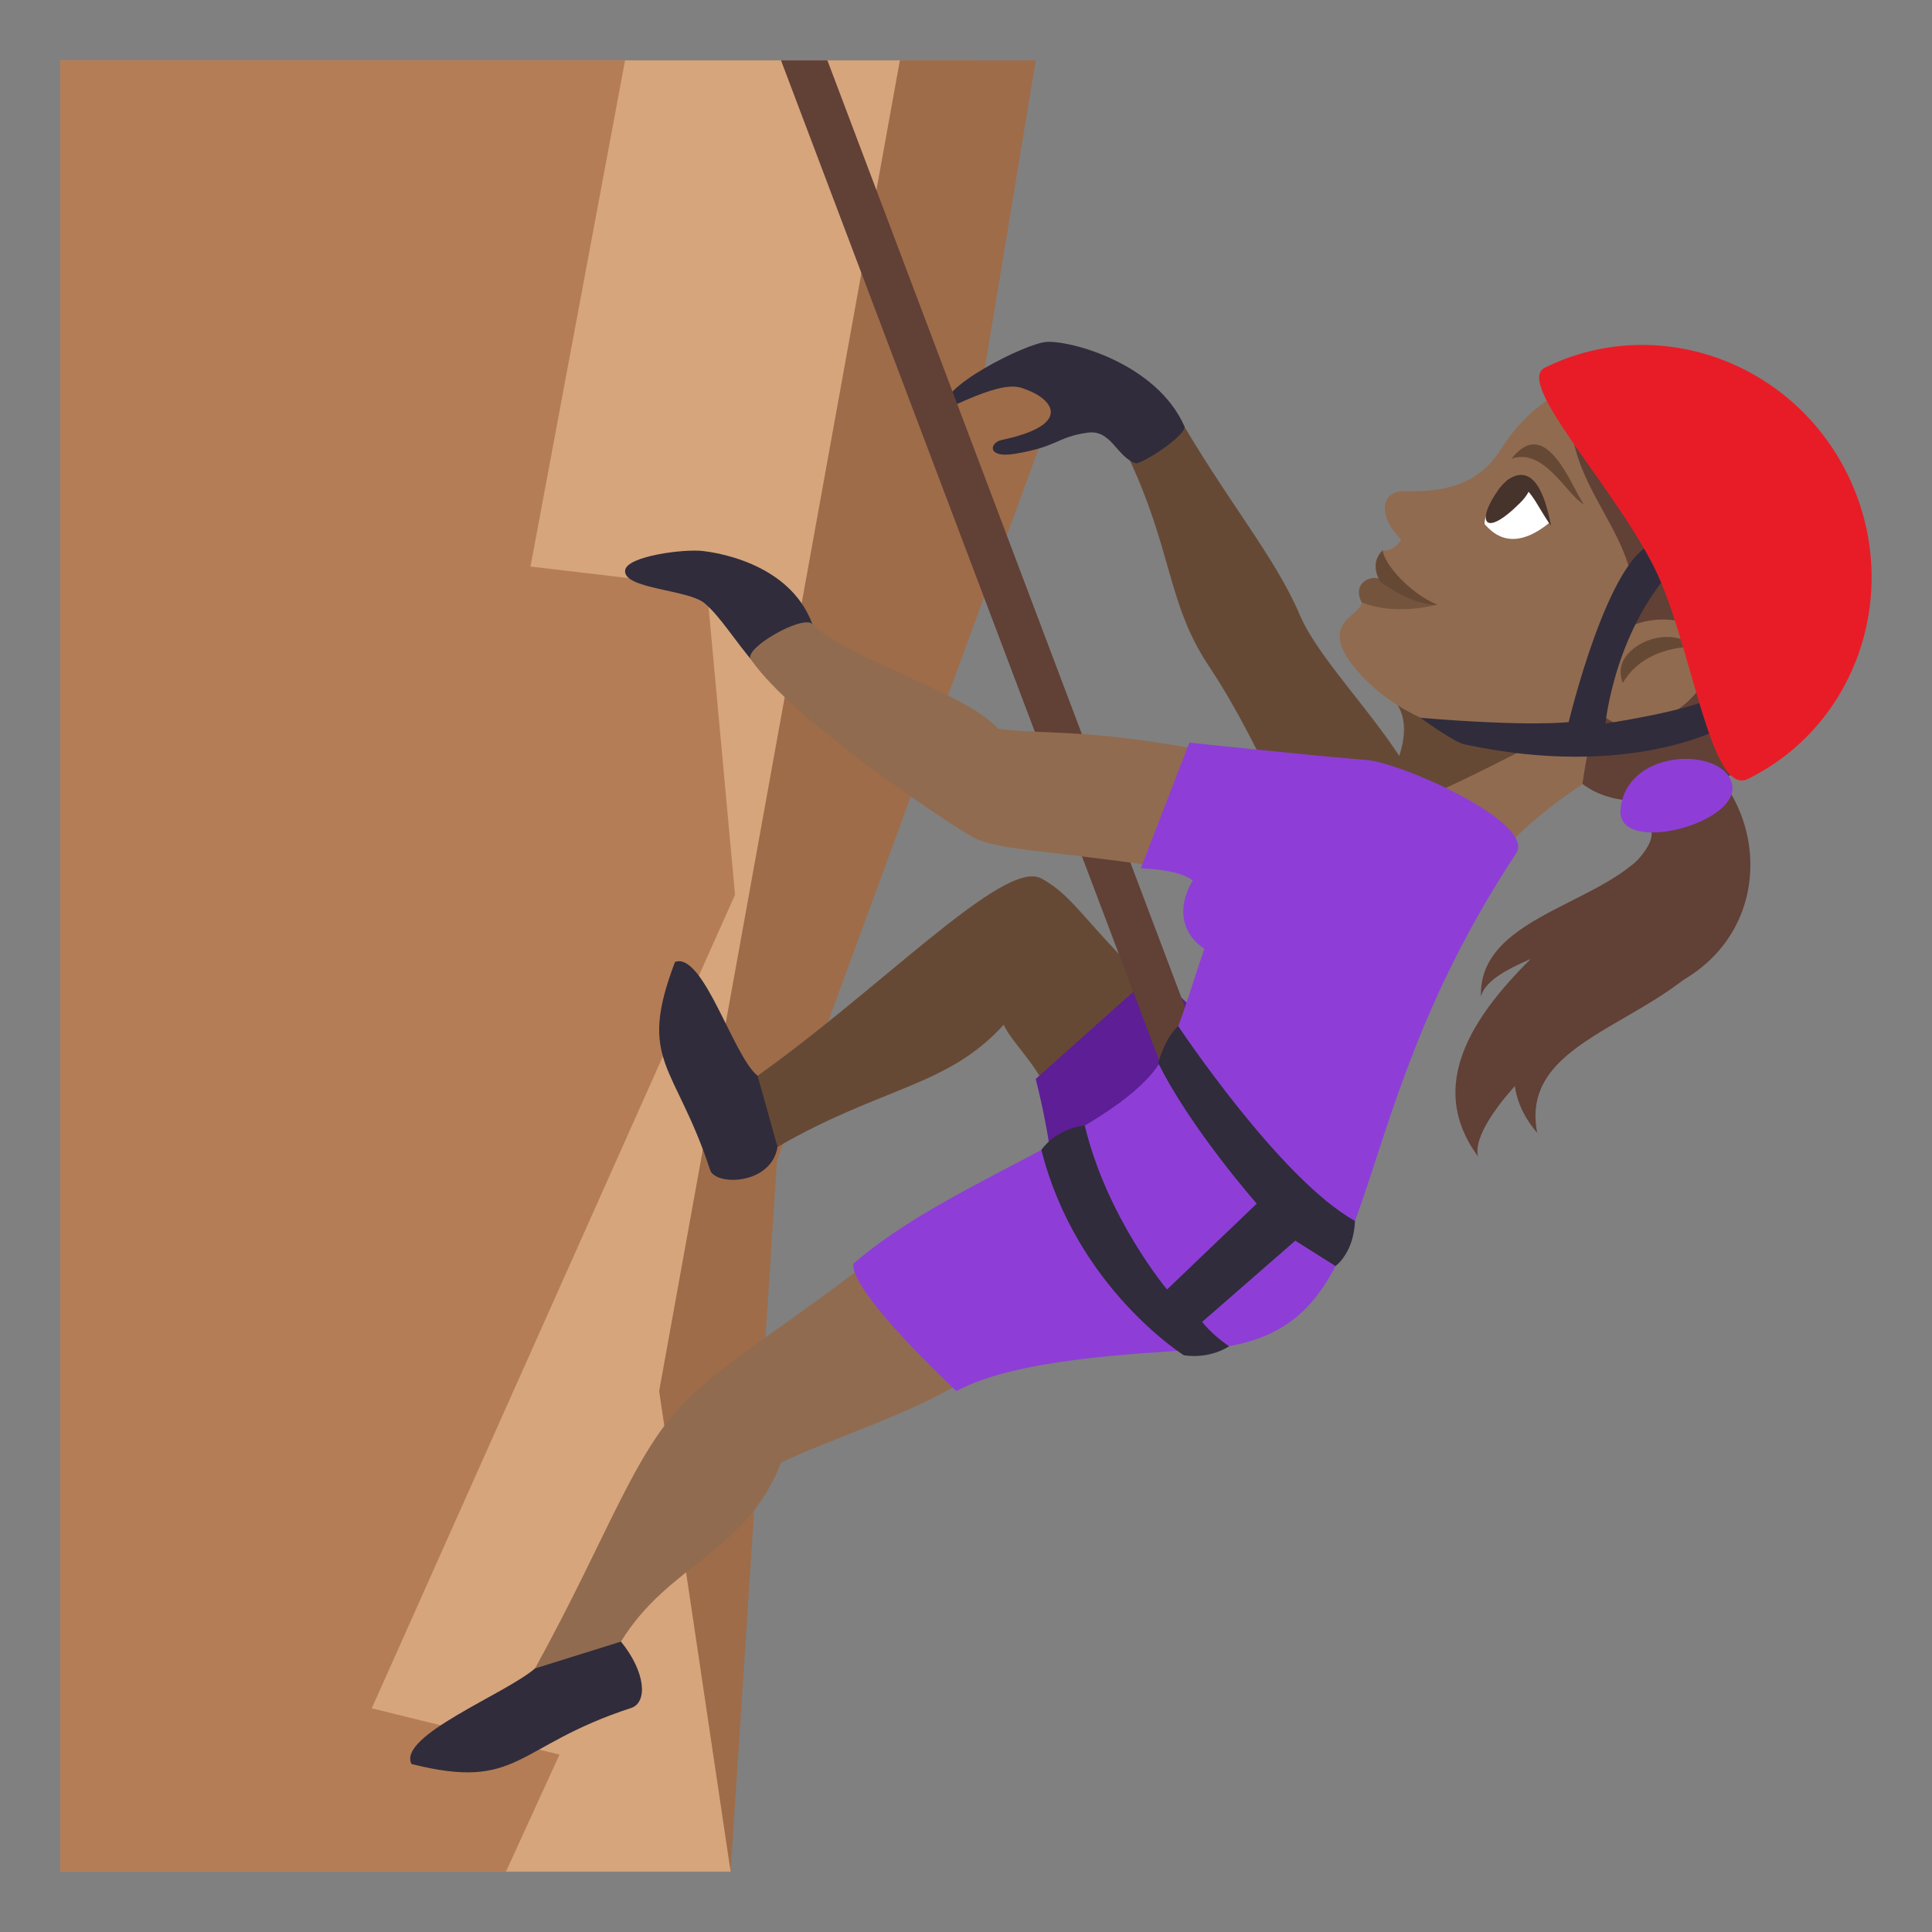 <?xml version="1.0" encoding="utf-8"?>
<!-- Generator: Adobe Illustrator 15.0.0, SVG Export Plug-In . SVG Version: 6.00 Build 0)  -->
<!DOCTYPE svg PUBLIC "-//W3C//DTD SVG 1.1//EN" "http://www.w3.org/Graphics/SVG/1.1/DTD/svg11.dtd">
<svg version="1.1" id="Layer_1" xmlns="http://www.w3.org/2000/svg" xmlns:xlink="http://www.w3.org/1999/xlink" x="0px" y="0px"
	 width="64px" height="64px" viewBox="0 0 64 64" enable-background="new 0 0 64 64" xml:space="preserve">
<rect x="0" y="0" width="64" height="64" fill="#808080" stroke="none"/>
<path fill="#916B50" d="M54.732,24.658c0,0-3.728,1.747-5.405,4.105C42.077,26.124,51.548,20.275,54.732,24.658z"/>
<path fill="#664935" d="M45.363,22.596c4.087,1.84-5.022,7.549,6.919,1.298L45.363,22.596z"/>
<path fill="#916B50" d="M58.4,15.207c-4.353-4.353-7.34-2.461-8.692-0.312c-0.717,1.142-1.838,1.416-3.155,1.374
	c-0.812-0.025-0.944,0.798-0.136,1.605c-0.291,0.446-0.615,0.352-0.615,0.352s0.18,1.019-0.091,1.033
	c-0.187-0.186-0.874-0.052-0.62,0.584c0.223,0.551-1.564,0.657-0.189,2.309c1.047,1.256,2.776,2.165,4.867,2.288
	c1.267,0.075,2.934-0.719,2.934-0.719C55.382,25.635,61.517,25.205,58.4,15.207z"/>
<path fill="#664935" d="M53.931,21.656c0.605-0.659,1.67-0.73,2.211-0.231c0,0-1.646-0.077-2.384,1.2
	C53.758,22.625,53.508,22.113,53.931,21.656z"/>
<path fill="#614036" d="M52.122,12.804c-0.686,3.397,2.688,4.95,1.853,7.956c1.432-0.644,3.251,0.08,2.679,1.437
	c-0.677,1.604-2.85,2.444-3.689,1.348c-0.267,0.481-0.545,2.422-0.545,2.422c2.58,1.985,9.168-1.489,8.693-6.648
	C60.612,13.886,52.611,10.364,52.122,12.804z"/>
<path fill-rule="evenodd" clip-rule="evenodd" fill="#664935" d="M50.071,15.195c1.139-1.457,1.951,0.849,2.396,1.519
	C51.872,16.362,51.157,14.828,50.071,15.195z"/>
<path fill="#75543D" d="M47.609,20.032c-1.202,0.287-2.041,0.107-2.5-0.076c-0.36-0.678,0.413-0.969,0.653-0.729
	C45.948,19.413,46.479,19.562,47.609,20.032z"/>
<path fill="#664935" d="M47.609,20.032c-0.892,0.02-1.898-0.772-1.898-0.772c-0.091-0.174-0.31-0.635,0.091-1.033
	C45.856,18.686,46.683,19.636,47.609,20.032z"/>
<path fill="#FFFFFF" d="M51.314,17.327c-1.312,1.062-1.954,0.217-2.132,0.039C49.097,17.004,50.37,14.349,51.314,17.327z"/>
<path fill="#45332C" d="M49.651,16.204c-0.768,1.063-0.504,1.66,0.701,0.458C51.237,15.78,50.269,15.348,49.651,16.204z"/>
<path fill-rule="evenodd" clip-rule="evenodd" fill="#45332C" d="M49.895,15.933c1.007-0.748,1.347,0.8,1.487,1.488
	C50.841,16.681,50.682,15.957,49.895,15.933z"/>
<polygon fill="#D6A57C" points="32.248,2 25.169,37.273 24.202,62 2,62 2,2 "/>
<polygon fill="#9E6C49" points="34.31,2 32.572,12.508 35.271,12.508 25.739,38.451 24.202,62 21.835,46.082 29.81,2 "/>
<polygon fill="#B47D56" points="20.706,2 17.573,18.767 23.413,19.457 24.349,29.639 12.315,56.59 18.534,58.123 16.761,62 2,62 
	2,2 "/>
<path fill="#664935" d="M34.499,29.101c-1.252-0.689-5.465,3.813-9.74,6.772c-0.26,0.178,0.729,2.279,0.998,2.121
	C29.202,36,31.394,36,33.247,33.947c0.283,0.594,1.037,1.26,1.416,2.133c0.262,0.602,4.4-2.469,3.887-2.967
	C35.819,30.455,35.599,29.707,34.499,29.101z"/>
<path fill="#664935" d="M44.382,28.227c-2.273-1.34-2.237-2.993-4.354-6.188c-1.359-2.05-1.197-3.815-2.651-6.896
	c-0.106-0.225,1.423-1.754,1.548-1.537c1.742,3.028,3.295,4.799,4.135,6.769c0.783,1.835,3.643,4.37,4.18,6.52
	C47.362,27.38,44.862,28.509,44.382,28.227z"/>
<path fill="#302C3B" d="M31.341,13.553c-0.426-0.645,2.658-2.196,3.336-2.228c0.844-0.038,3.637,0.727,4.557,2.793
	c0.109,0.244-1.192,1.138-1.594,1.236c-0.658-0.21-0.816-1.133-1.613-1.021c-1.035,0.146-0.971,0.468-2.43,0.703
	c-0.914,0.146-0.819-0.374-0.414-0.461c2.342-0.497,1.707-1.328,0.852-1.655C33.7,12.793,33.378,12.573,31.341,13.553z"/>
<path fill="#302C3B" d="M25.097,35.637c-0.816-0.656-1.797-4.109-2.736-3.772c-1.262,3.311,0,3.35,1.164,6.895
	c0.172,0.525,2.021,0.504,2.232-0.766L25.097,35.637z"/>
<path fill="#5D1E96" d="M39.972,34.156c-0.227-0.77-1.77-1.891-1.77-1.891s-2.236,1.993-3.893,3.477c0,0,0.539,2.057,0.557,3.336
	C34.894,41.258,40.603,36.293,39.972,34.156z"/>
<path fill="#614036" d="M48.967,38.316c-0.359-1.229,3.207-4.691,5.295-5.242c5.037-1.332,4.543-7.176,1.008-8.562l-1.195,2.56
	C57.611,28.088,45.09,33.082,48.967,38.316z"/>
<path fill="#614036" d="M50.922,37.529c-0.686-3.477,4.932-3.6,6.471-7.023C53.639,30.065,48.113,34.264,50.922,37.529z"/>
<path fill="#614036" d="M49.057,33.01c0.469-1.73,7.24-1.969,5.805-5.286C53.672,29.956,48.975,30.162,49.057,33.01z"/>
<path fill="#8E3ED6" d="M57.314,25.797c-0.54-1.061-3.457-0.922-3.633,1.021C53.533,28.416,58.035,27.206,57.314,25.797z"/>
<path fill="#614036" d="M39.212,37.283L25.872,2h1.537L40.83,37.535C40.787,37.66,38.596,39.201,39.212,37.283z"/>
<path fill="#302C3B" d="M20.708,18.895c0.053-0.477,1.979-0.721,2.592-0.64c0.273,0.035,2.842,0.335,3.611,2.419
	c0.139,0.378-1.598,1.667-1.893,1.333c-0.656-0.747-1.145-1.579-1.682-2.027C22.792,19.525,20.638,19.512,20.708,18.895z"/>
<path fill="#916B50" d="M24.87,21.833c1.35,2.006,6.655,5.527,7.378,5.909c0.8,0.424,2.436,0.421,6.105,0.961
	c0.711,0.105,2.044-3.75,1.339-3.879c-3.873-0.707-5.036-0.473-6.628-0.686c-1.088-1.212-5.028-2.321-6.153-3.465
	C26.595,20.352,24.63,21.477,24.87,21.833z"/>
<path fill="#916B50" d="M17.722,55.27c2.432-4.41,3.27-7.17,5.043-8.91c1.271-1.248,4.025-2.992,5.857-4.449
	c0.596-0.475,4.164,3.174,3.557,3.641c-1.381,1.068-4.672,2.111-6.307,2.898c-1.156,3-3.715,3.338-5.301,5.93
	C20.396,54.666,17.552,55.578,17.722,55.27z"/>
<path fill="#302C3B" d="M17.722,55.27c-0.982,0.848-4.555,2.23-4.092,3.164c3.588,0.908,3.42-0.596,7.277-1.855
	c0.549-0.18,0.492-1.178-0.336-2.199L17.722,55.27z"/>
<path fill="#8E3ED6" d="M39.397,24.6l-1.605,4.162c1.421,0.066,1.718,0.41,1.718,0.41s-0.915,1.356,0.386,2.263
	c-0.508,1.42-0.844,2.918-1.592,3.94c-1.627,2.219-6.943,3.799-10.037,6.488c-0.109,0.943,3.414,4.219,3.414,4.219
	c1.963-1.061,5.754-1.225,8.213-1.393c6.383-0.438,3.996-6.83,10.332-16.423c0.666-1.007-3.794-3-4.957-3.09
	C43.59,25.046,39.397,24.6,39.397,24.6z"/>
<path fill="#302C3B" d="M39.028,33.988c0,0,3.369,5.072,5.857,6.457c-0.037,1.064-0.645,1.494-0.645,1.494l-1.332-0.84l-3.086,2.691
	c0,0,0.328,0.43,0.896,0.809c-0.744,0.455-1.506,0.293-1.506,0.293s-3.568-2.24-4.715-6.801c0.551-0.75,1.438-0.805,1.438-0.805
	c0.732,3.059,2.725,5.43,2.725,5.43l2.971-2.844c0,0-2.189-2.488-3.262-4.658C38.62,34.326,39.028,33.988,39.028,33.988z"/>
<path fill="#302C3B" d="M57.146,24.057c0,0-0.136-1.074-0.365-0.959c-0.957,0.479-3.598,0.869-3.598,0.869s0.313-3.242,2.478-5.383
	c0.185-0.183-0.605-0.651-0.856-0.587c-1.52,0.39-2.84,5.923-2.84,5.923s-1.249,0.161-4.912-0.142c0,0,1.104,0.803,1.442,0.876
	C54.055,25.855,57.146,24.057,57.146,24.057z"/>
<path fill="#E81C27" d="M61.198,15.706c-1.858-3.763-6.345-5.342-10.021-3.527c-1.013,0.5,2.292,3.929,3.639,6.656
	c1.227,2.486,1.839,7.585,3.086,6.968C61.578,23.991,63.054,19.469,61.198,15.706z"/>
</svg>

